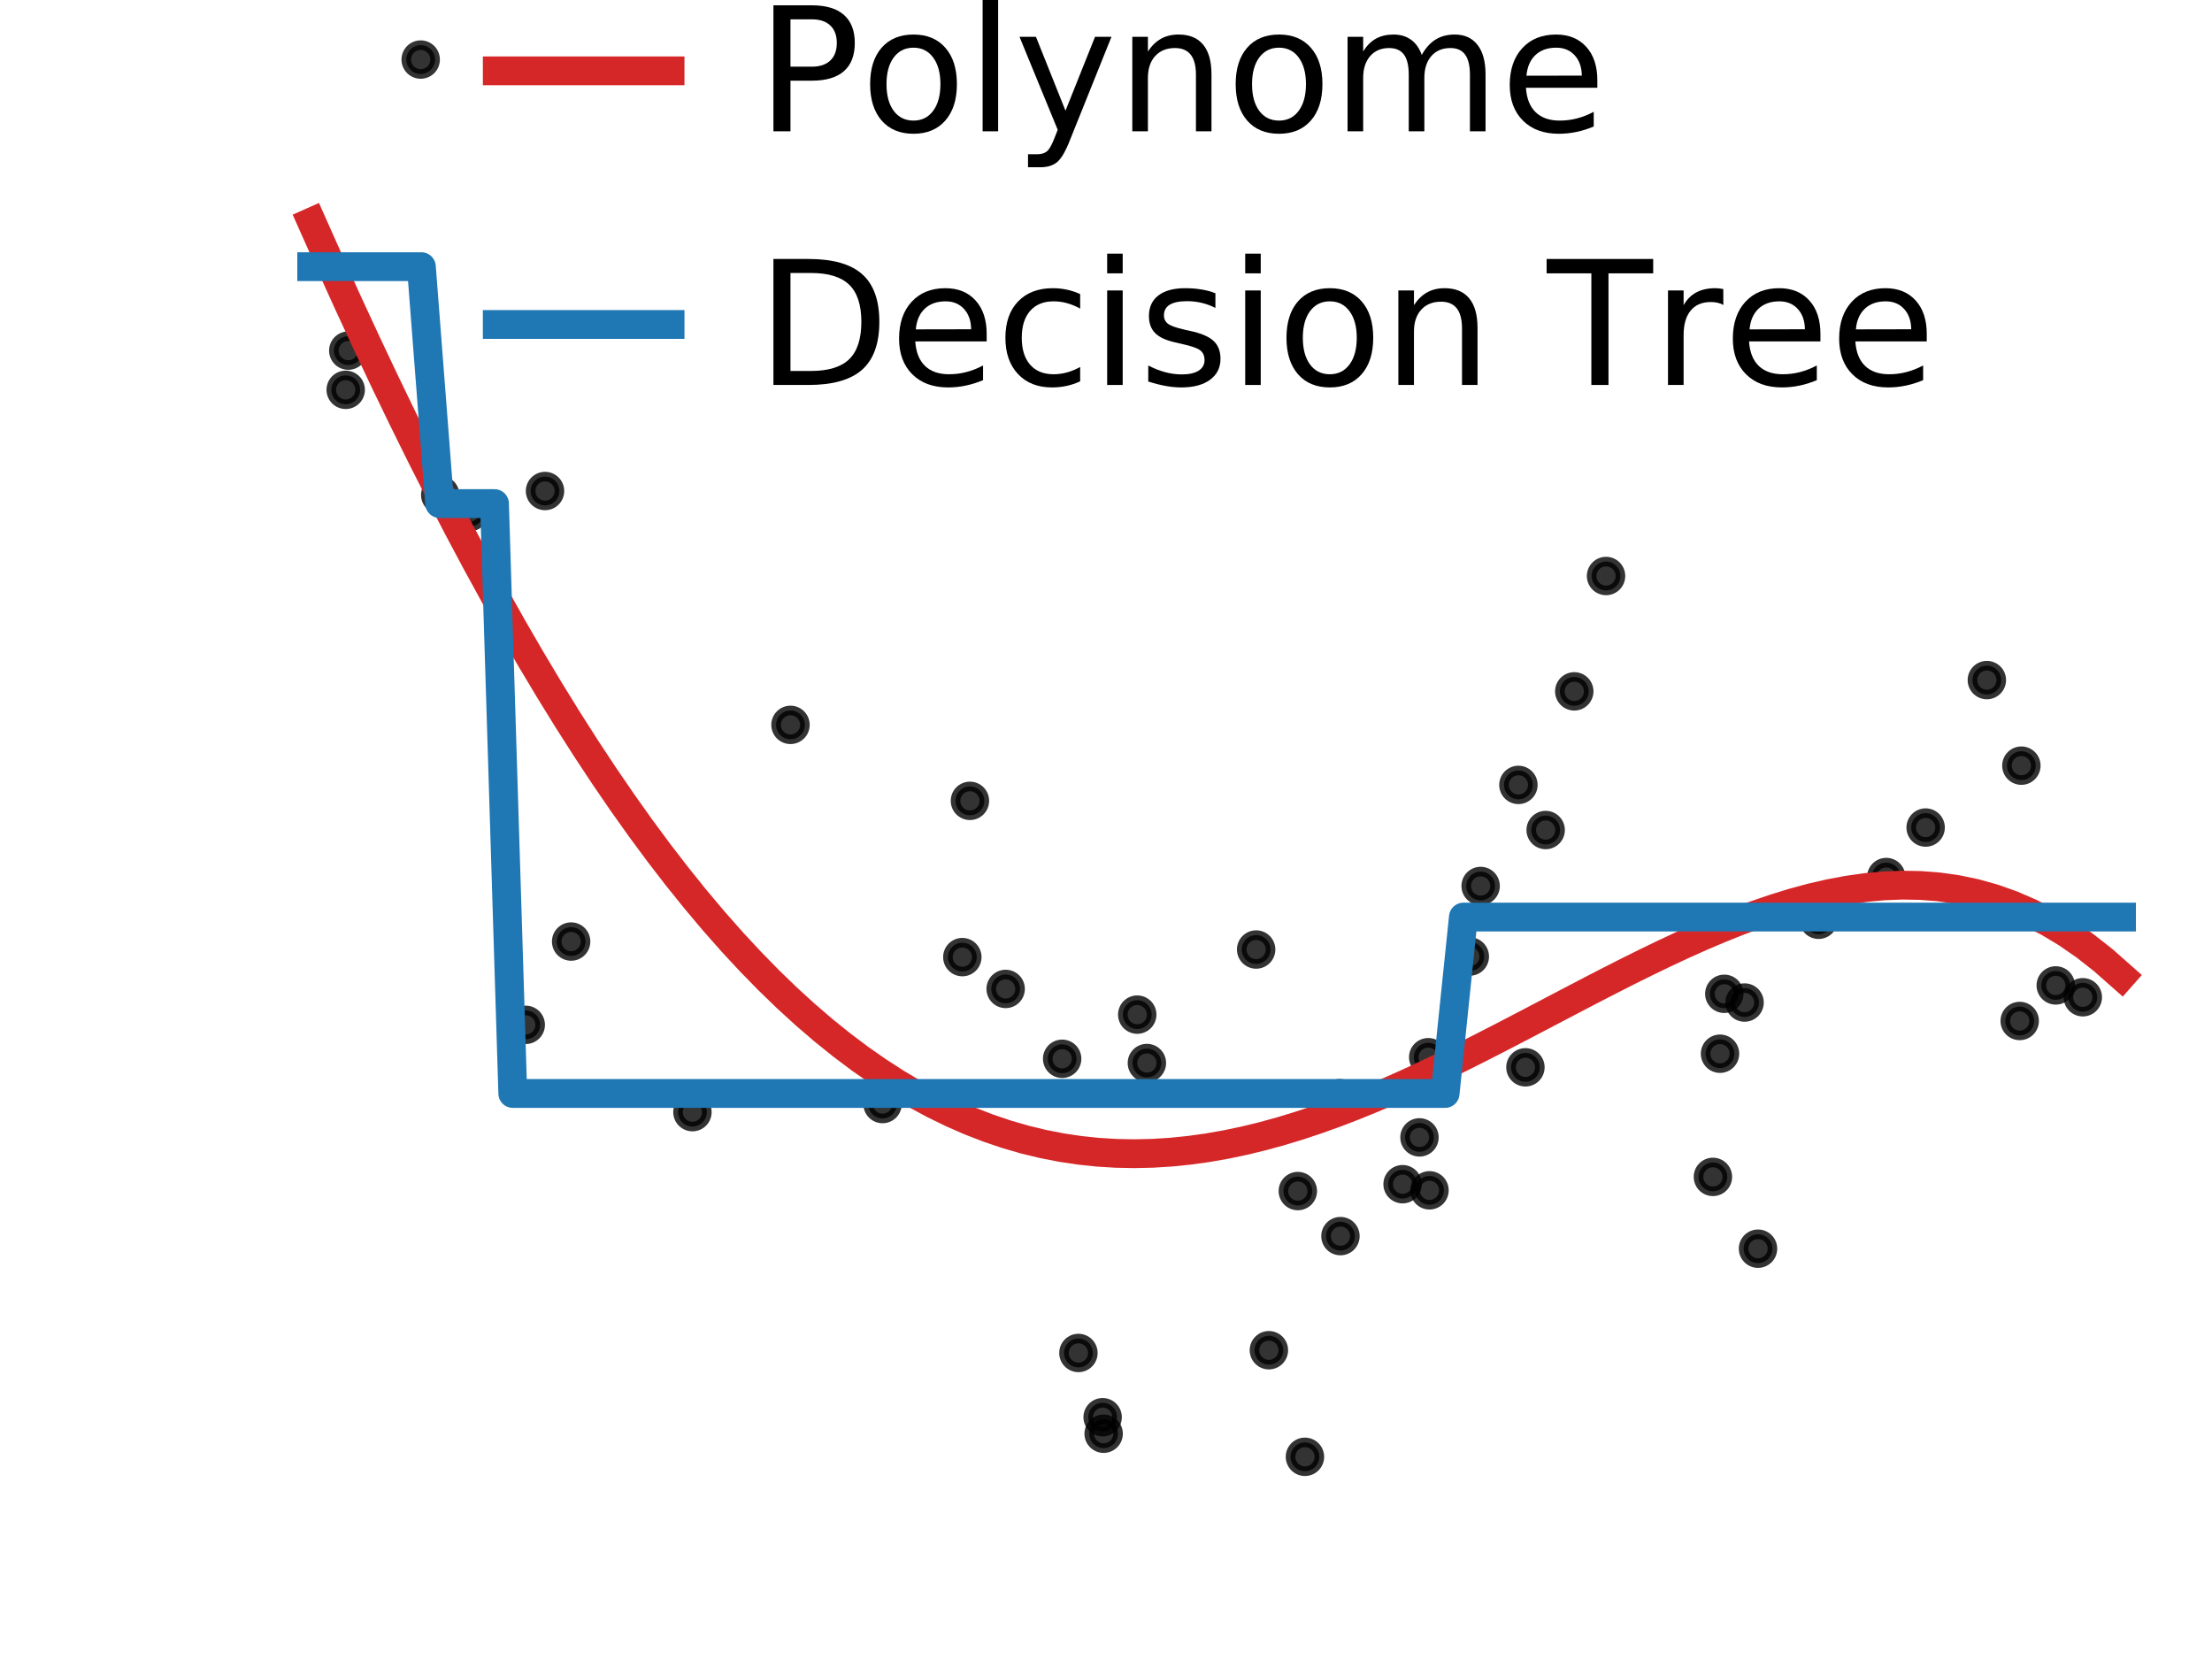 <?xml version="1.0" encoding="utf-8" standalone="no"?>
<!DOCTYPE svg PUBLIC "-//W3C//DTD SVG 1.1//EN"
  "http://www.w3.org/Graphics/SVG/1.1/DTD/svg11.dtd">
<!-- Created with matplotlib (https://matplotlib.org/) -->
<svg height="172.8pt" version="1.1" viewBox="0 0 230.4 172.8" width="230.4pt" xmlns="http://www.w3.org/2000/svg" xmlns:xlink="http://www.w3.org/1999/xlink">
 <defs>
  <style type="text/css">
*{stroke-linecap:butt;stroke-linejoin:round;}
  </style>
 </defs>
 <g id="figure_1">
  <g id="patch_1">
   <path d="M 0 172.8 
L 230.4 172.8 
L 230.4 0 
L 0 0 
z
" style="fill:none;"/>
  </g>
  <g id="axes_1">
   <g id="PathCollection_1">
    <defs>
     <path d="M 0 1.5 
C 0.398 1.5 0.779 1.342 1.061 1.061 
C 1.342 0.779 1.5 0.398 1.5 0 
C 1.5 -0.398 1.342 -0.779 1.061 -1.061 
C 0.779 -1.342 0.398 -1.5 0 -1.5 
C -0.398 -1.5 -0.779 -1.342 -1.061 -1.061 
C -1.342 -0.779 -1.5 -0.398 -1.5 0 
C -1.5 0.398 -1.342 0.779 -1.061 1.061 
C -0.779 1.342 -0.398 1.5 0 1.5 
z
" id="me24a07c315" style="stroke:#000000;stroke-opacity:0.8;"/>
    </defs>
    <g clip-path="url(#pa1abe4ade7)">
     <use style="fill-opacity:0.8;stroke:#000000;stroke-opacity:0.8;" x="135.922" xlink:href="#me24a07c315" y="151.74"/>
     <use style="fill-opacity:0.8;stroke:#000000;stroke-opacity:0.8;" x="167.285" xlink:href="#me24a07c315" y="59.996"/>
     <use style="fill-opacity:0.8;stroke:#000000;stroke-opacity:0.8;" x="146.092" xlink:href="#me24a07c315" y="123.345"/>
     <use style="fill-opacity:0.8;stroke:#000000;stroke-opacity:0.8;" x="135.181" xlink:href="#me24a07c315" y="124.06"/>
     <use style="fill-opacity:0.8;stroke:#000000;stroke-opacity:0.8;" x="112.328" xlink:href="#me24a07c315" y="140.924"/>
     <use style="fill-opacity:0.8;stroke:#000000;stroke-opacity:0.8;" x="154.222" xlink:href="#me24a07c315" y="92.283"/>
     <use style="fill-opacity:0.8;stroke:#000000;stroke-opacity:0.8;" x="114.955" xlink:href="#me24a07c315" y="149.334"/>
     <use style="fill-opacity:0.8;stroke:#000000;stroke-opacity:0.8;" x="200.573" xlink:href="#me24a07c315" y="86.196"/>
     <use style="fill-opacity:0.8;stroke:#000000;stroke-opacity:0.8;" x="214.125" xlink:href="#me24a07c315" y="102.641"/>
     <use style="fill-opacity:0.8;stroke:#000000;stroke-opacity:0.8;" x="104.748" xlink:href="#me24a07c315" y="103.006"/>
     <use style="fill-opacity:0.8;stroke:#000000;stroke-opacity:0.8;" x="181.713" xlink:href="#me24a07c315" y="104.424"/>
     <use style="fill-opacity:0.8;stroke:#000000;stroke-opacity:0.8;" x="132.167" xlink:href="#me24a07c315" y="140.638"/>
     <use style="fill-opacity:0.8;stroke:#000000;stroke-opacity:0.8;" x="139.547" xlink:href="#me24a07c315" y="114.385"/>
     <use style="fill-opacity:0.8;stroke:#000000;stroke-opacity:0.8;" x="206.949" xlink:href="#me24a07c315" y="70.837"/>
     <use style="fill-opacity:0.8;stroke:#000000;stroke-opacity:0.8;" x="45.856" xlink:href="#me24a07c315" y="51.556"/>
     <use style="fill-opacity:0.8;stroke:#000000;stroke-opacity:0.8;" x="48.89" xlink:href="#me24a07c315" y="53.353"/>
     <use style="fill-opacity:0.8;stroke:#000000;stroke-opacity:0.8;" x="36.277" xlink:href="#me24a07c315" y="36.52"/>
     <use style="fill-opacity:0.8;stroke:#000000;stroke-opacity:0.8;" x="189.422" xlink:href="#me24a07c315" y="95.802"/>
     <use style="fill-opacity:0.8;stroke:#000000;stroke-opacity:0.8;" x="179.155" xlink:href="#me24a07c315" y="109.754"/>
     <use style="fill-opacity:0.8;stroke:#000000;stroke-opacity:0.8;" x="196.471" xlink:href="#me24a07c315" y="91.351"/>
     <use style="fill-opacity:0.8;stroke:#000000;stroke-opacity:0.8;" x="216.944" xlink:href="#me24a07c315" y="103.873"/>
     <use style="fill-opacity:0.8;stroke:#000000;stroke-opacity:0.8;" x="183.114" xlink:href="#me24a07c315" y="130.062"/>
     <use style="fill-opacity:0.8;stroke:#000000;stroke-opacity:0.8;" x="119.459" xlink:href="#me24a07c315" y="110.723"/>
     <use style="fill-opacity:0.8;stroke:#000000;stroke-opacity:0.8;" x="179.602" xlink:href="#me24a07c315" y="103.514"/>
     <use style="fill-opacity:0.8;stroke:#000000;stroke-opacity:0.8;" x="54.761" xlink:href="#me24a07c315" y="106.747"/>
     <use style="fill-opacity:0.8;stroke:#000000;stroke-opacity:0.8;" x="153.096" xlink:href="#me24a07c315" y="99.632"/>
     <use style="fill-opacity:0.8;stroke:#000000;stroke-opacity:0.8;" x="59.489" xlink:href="#me24a07c315" y="98.071"/>
     <use style="fill-opacity:0.8;stroke:#000000;stroke-opacity:0.8;" x="210.544" xlink:href="#me24a07c315" y="79.749"/>
     <use style="fill-opacity:0.8;stroke:#000000;stroke-opacity:0.8;" x="130.839" xlink:href="#me24a07c315" y="98.901"/>
     <use style="fill-opacity:0.8;stroke:#000000;stroke-opacity:0.8;" x="110.633" xlink:href="#me24a07c315" y="110.282"/>
     <use style="fill-opacity:0.8;stroke:#000000;stroke-opacity:0.8;" x="82.337" xlink:href="#me24a07c315" y="75.502"/>
     <use style="fill-opacity:0.8;stroke:#000000;stroke-opacity:0.8;" x="178.416" xlink:href="#me24a07c315" y="122.584"/>
     <use style="fill-opacity:0.8;stroke:#000000;stroke-opacity:0.8;" x="118.454" xlink:href="#me24a07c315" y="105.682"/>
     <use style="fill-opacity:0.8;stroke:#000000;stroke-opacity:0.8;" x="139.62" xlink:href="#me24a07c315" y="128.753"/>
     <use style="fill-opacity:0.8;stroke:#000000;stroke-opacity:0.8;" x="36.008" xlink:href="#me24a07c315" y="40.604"/>
     <use style="fill-opacity:0.8;stroke:#000000;stroke-opacity:0.8;" x="148.895" xlink:href="#me24a07c315" y="123.984"/>
     <use style="fill-opacity:0.8;stroke:#000000;stroke-opacity:0.8;" x="147.851" xlink:href="#me24a07c315" y="118.469"/>
     <use style="fill-opacity:0.8;stroke:#000000;stroke-opacity:0.8;" x="148.763" xlink:href="#me24a07c315" y="110.118"/>
     <use style="fill-opacity:0.8;stroke:#000000;stroke-opacity:0.8;" x="210.371" xlink:href="#me24a07c315" y="106.345"/>
     <use style="fill-opacity:0.8;stroke:#000000;stroke-opacity:0.8;" x="160.995" xlink:href="#me24a07c315" y="86.455"/>
     <use style="fill-opacity:0.8;stroke:#000000;stroke-opacity:0.8;" x="100.236" xlink:href="#me24a07c315" y="99.692"/>
     <use style="fill-opacity:0.8;stroke:#000000;stroke-opacity:0.8;" x="114.85" xlink:href="#me24a07c315" y="147.615"/>
     <use style="fill-opacity:0.8;stroke:#000000;stroke-opacity:0.8;" x="163.975" xlink:href="#me24a07c315" y="72.011"/>
     <use style="fill-opacity:0.8;stroke:#000000;stroke-opacity:0.8;" x="43.819" xlink:href="#me24a07c315" y="6.204"/>
     <use style="fill-opacity:0.8;stroke:#000000;stroke-opacity:0.8;" x="158.157" xlink:href="#me24a07c315" y="81.755"/>
     <use style="fill-opacity:0.8;stroke:#000000;stroke-opacity:0.8;" x="158.887" xlink:href="#me24a07c315" y="111.17"/>
     <use style="fill-opacity:0.8;stroke:#000000;stroke-opacity:0.8;" x="72.124" xlink:href="#me24a07c315" y="115.839"/>
     <use style="fill-opacity:0.8;stroke:#000000;stroke-opacity:0.8;" x="56.769" xlink:href="#me24a07c315" y="51.144"/>
     <use style="fill-opacity:0.8;stroke:#000000;stroke-opacity:0.8;" x="91.927" xlink:href="#me24a07c315" y="114.996"/>
     <use style="fill-opacity:0.8;stroke:#000000;stroke-opacity:0.8;" x="101.028" xlink:href="#me24a07c315" y="83.416"/>
    </g>
   </g>
   <g id="line2d_1">
    <path clip-path="url(#pa1abe4ade7)" d="M 32.465 23.118 
L 34.37 27.395 
L 36.274 31.592 
L 38.178 35.705 
L 40.082 39.732 
L 41.986 43.673 
L 43.89 47.525 
L 45.794 51.285 
L 47.699 54.954 
L 49.603 58.529 
L 51.507 62.008 
L 53.411 65.391 
L 55.315 68.676 
L 57.219 71.861 
L 59.123 74.947 
L 61.027 77.932 
L 62.932 80.815 
L 64.836 83.596 
L 66.74 86.274 
L 68.644 88.848 
L 70.548 91.318 
L 72.452 93.683 
L 74.356 95.945 
L 76.26 98.101 
L 78.165 100.153 
L 80.069 102.101 
L 81.973 103.944 
L 83.877 105.683 
L 85.781 107.319 
L 87.685 108.851 
L 89.589 110.281 
L 91.494 111.61 
L 93.398 112.837 
L 95.302 113.965 
L 97.206 114.993 
L 99.11 115.924 
L 101.014 116.758 
L 102.918 117.496 
L 104.822 118.141 
L 106.727 118.694 
L 108.631 119.155 
L 110.535 119.528 
L 112.439 119.814 
L 114.343 120.014 
L 116.247 120.132 
L 118.151 120.168 
L 120.056 120.126 
L 121.96 120.007 
L 123.864 119.814 
L 125.768 119.55 
L 127.672 119.217 
L 129.576 118.818 
L 131.48 118.356 
L 133.384 117.834 
L 135.289 117.255 
L 137.193 116.622 
L 139.097 115.938 
L 141.001 115.207 
L 142.905 114.432 
L 144.809 113.617 
L 146.713 112.765 
L 148.618 111.881 
L 150.522 110.968 
L 152.426 110.03 
L 154.33 109.071 
L 156.234 108.095 
L 158.138 107.107 
L 160.042 106.111 
L 161.946 105.112 
L 163.851 104.114 
L 165.755 103.121 
L 167.659 102.14 
L 169.563 101.173 
L 171.467 100.228 
L 173.371 99.308 
L 175.275 98.419 
L 177.18 97.566 
L 179.084 96.755 
L 180.988 95.991 
L 182.892 95.28 
L 184.796 94.627 
L 186.7 94.038 
L 188.604 93.52 
L 190.508 93.078 
L 192.413 92.718 
L 194.317 92.447 
L 196.221 92.271 
L 198.125 92.196 
L 200.029 92.229 
L 201.933 92.377 
L 203.837 92.646 
L 205.741 93.043 
L 207.646 93.575 
L 209.55 94.249 
L 211.454 95.073 
L 213.358 96.053 
L 215.262 97.197 
L 217.166 98.512 
L 219.07 100.007 
L 220.975 101.688 
" style="fill:none;stroke:#d62728;stroke-linecap:square;stroke-width:3;"/>
   </g>
   <g id="line2d_2">
    <path clip-path="url(#pa1abe4ade7)" d="M 32.465 27.776 
L 34.37 27.776 
L 36.274 27.776 
L 38.178 27.776 
L 40.082 27.776 
L 41.986 27.776 
L 43.89 27.776 
L 45.794 52.454 
L 47.699 52.454 
L 49.603 52.454 
L 51.507 52.454 
L 53.411 113.895 
L 55.315 113.895 
L 57.219 113.895 
L 59.123 113.895 
L 61.027 113.895 
L 62.932 113.895 
L 64.836 113.895 
L 66.74 113.895 
L 68.644 113.895 
L 70.548 113.895 
L 72.452 113.895 
L 74.356 113.895 
L 76.26 113.895 
L 78.165 113.895 
L 80.069 113.895 
L 81.973 113.895 
L 83.877 113.895 
L 85.781 113.895 
L 87.685 113.895 
L 89.589 113.895 
L 91.494 113.895 
L 93.398 113.895 
L 95.302 113.895 
L 97.206 113.895 
L 99.11 113.895 
L 101.014 113.895 
L 102.918 113.895 
L 104.822 113.895 
L 106.727 113.895 
L 108.631 113.895 
L 110.535 113.895 
L 112.439 113.895 
L 114.343 113.895 
L 116.247 113.895 
L 118.151 113.895 
L 120.056 113.895 
L 121.96 113.895 
L 123.864 113.895 
L 125.768 113.895 
L 127.672 113.895 
L 129.576 113.895 
L 131.48 113.895 
L 133.384 113.895 
L 135.289 113.895 
L 137.193 113.895 
L 139.097 113.895 
L 141.001 113.895 
L 142.905 113.895 
L 144.809 113.895 
L 146.713 113.895 
L 148.618 113.895 
L 150.522 113.895 
L 152.426 95.522 
L 154.33 95.522 
L 156.234 95.522 
L 158.138 95.522 
L 160.042 95.522 
L 161.946 95.522 
L 163.851 95.522 
L 165.755 95.522 
L 167.659 95.522 
L 169.563 95.522 
L 171.467 95.522 
L 173.371 95.522 
L 175.275 95.522 
L 177.18 95.522 
L 179.084 95.522 
L 180.988 95.522 
L 182.892 95.522 
L 184.796 95.522 
L 186.7 95.522 
L 188.604 95.522 
L 190.508 95.522 
L 192.413 95.522 
L 194.317 95.522 
L 196.221 95.522 
L 198.125 95.522 
L 200.029 95.522 
L 201.933 95.522 
L 203.837 95.522 
L 205.741 95.522 
L 207.646 95.522 
L 209.55 95.522 
L 211.454 95.522 
L 213.358 95.522 
L 215.262 95.522 
L 217.166 95.522 
L 219.07 95.522 
L 220.975 95.522 
" style="fill:none;stroke:#1f77b4;stroke-linecap:square;stroke-width:3;"/>
   </g>
   <g id="legend_1">
    <g id="line2d_3">
     <path d="M 51.794 7.377 
L 69.794 7.377 
" style="fill:none;stroke:#d62728;stroke-linecap:square;stroke-width:3;"/>
    </g>
    <g id="line2d_4"/>
    <g id="text_1">
     <!-- Polynome -->
     <defs>
      <path d="M 19.672 64.797 
L 19.672 37.406 
L 32.078 37.406 
Q 38.969 37.406 42.719 40.969 
Q 46.484 44.531 46.484 51.125 
Q 46.484 57.672 42.719 61.234 
Q 38.969 64.797 32.078 64.797 
z
M 9.812 72.906 
L 32.078 72.906 
Q 44.344 72.906 50.609 67.359 
Q 56.891 61.812 56.891 51.125 
Q 56.891 40.328 50.609 34.812 
Q 44.344 29.297 32.078 29.297 
L 19.672 29.297 
L 19.672 0 
L 9.812 0 
z
" id="DejaVuSans-80"/>
      <path d="M 30.609 48.391 
Q 23.391 48.391 19.188 42.75 
Q 14.984 37.109 14.984 27.297 
Q 14.984 17.484 19.156 11.844 
Q 23.344 6.203 30.609 6.203 
Q 37.797 6.203 41.984 11.859 
Q 46.188 17.531 46.188 27.297 
Q 46.188 37.016 41.984 42.703 
Q 37.797 48.391 30.609 48.391 
z
M 30.609 56 
Q 42.328 56 49.016 48.375 
Q 55.719 40.766 55.719 27.297 
Q 55.719 13.875 49.016 6.219 
Q 42.328 -1.422 30.609 -1.422 
Q 18.844 -1.422 12.172 6.219 
Q 5.516 13.875 5.516 27.297 
Q 5.516 40.766 12.172 48.375 
Q 18.844 56 30.609 56 
z
" id="DejaVuSans-111"/>
      <path d="M 9.422 75.984 
L 18.406 75.984 
L 18.406 0 
L 9.422 0 
z
" id="DejaVuSans-108"/>
      <path d="M 32.172 -5.078 
Q 28.375 -14.844 24.75 -17.812 
Q 21.141 -20.797 15.094 -20.797 
L 7.906 -20.797 
L 7.906 -13.281 
L 13.188 -13.281 
Q 16.891 -13.281 18.938 -11.516 
Q 21 -9.766 23.484 -3.219 
L 25.094 0.875 
L 2.984 54.688 
L 12.5 54.688 
L 29.594 11.922 
L 46.688 54.688 
L 56.203 54.688 
z
" id="DejaVuSans-121"/>
      <path d="M 54.891 33.016 
L 54.891 0 
L 45.906 0 
L 45.906 32.719 
Q 45.906 40.484 42.875 44.328 
Q 39.844 48.188 33.797 48.188 
Q 26.516 48.188 22.312 43.547 
Q 18.109 38.922 18.109 30.906 
L 18.109 0 
L 9.078 0 
L 9.078 54.688 
L 18.109 54.688 
L 18.109 46.188 
Q 21.344 51.125 25.703 53.562 
Q 30.078 56 35.797 56 
Q 45.219 56 50.047 50.172 
Q 54.891 44.344 54.891 33.016 
z
" id="DejaVuSans-110"/>
      <path d="M 52 44.188 
Q 55.375 50.25 60.062 53.125 
Q 64.75 56 71.094 56 
Q 79.641 56 84.281 50.016 
Q 88.922 44.047 88.922 33.016 
L 88.922 0 
L 79.891 0 
L 79.891 32.719 
Q 79.891 40.578 77.094 44.375 
Q 74.312 48.188 68.609 48.188 
Q 61.625 48.188 57.562 43.547 
Q 53.516 38.922 53.516 30.906 
L 53.516 0 
L 44.484 0 
L 44.484 32.719 
Q 44.484 40.625 41.703 44.406 
Q 38.922 48.188 33.109 48.188 
Q 26.219 48.188 22.156 43.531 
Q 18.109 38.875 18.109 30.906 
L 18.109 0 
L 9.078 0 
L 9.078 54.688 
L 18.109 54.688 
L 18.109 46.188 
Q 21.188 51.219 25.484 53.609 
Q 29.781 56 35.688 56 
Q 41.656 56 45.828 52.969 
Q 50 49.953 52 44.188 
z
" id="DejaVuSans-109"/>
      <path d="M 56.203 29.594 
L 56.203 25.203 
L 14.891 25.203 
Q 15.484 15.922 20.484 11.062 
Q 25.484 6.203 34.422 6.203 
Q 39.594 6.203 44.453 7.469 
Q 49.312 8.734 54.109 11.281 
L 54.109 2.781 
Q 49.266 0.734 44.188 -0.344 
Q 39.109 -1.422 33.891 -1.422 
Q 20.797 -1.422 13.156 6.188 
Q 5.516 13.812 5.516 26.812 
Q 5.516 40.234 12.766 48.109 
Q 20.016 56 32.328 56 
Q 43.359 56 49.781 48.891 
Q 56.203 41.797 56.203 29.594 
z
M 47.219 32.234 
Q 47.125 39.594 43.094 43.984 
Q 39.062 48.391 32.422 48.391 
Q 24.906 48.391 20.391 44.141 
Q 15.875 39.891 15.188 32.172 
z
" id="DejaVuSans-101"/>
     </defs>
     <g transform="translate(78.794 13.677)scale(0.18 -0.18)">
      <use xlink:href="#DejaVuSans-80"/>
      <use x="60.256" xlink:href="#DejaVuSans-111"/>
      <use x="121.438" xlink:href="#DejaVuSans-108"/>
      <use x="149.221" xlink:href="#DejaVuSans-121"/>
      <use x="208.4" xlink:href="#DejaVuSans-110"/>
      <use x="271.779" xlink:href="#DejaVuSans-111"/>
      <use x="332.961" xlink:href="#DejaVuSans-109"/>
      <use x="430.373" xlink:href="#DejaVuSans-101"/>
     </g>
    </g>
    <g id="line2d_5">
     <path d="M 51.794 33.798 
L 69.794 33.798 
" style="fill:none;stroke:#1f77b4;stroke-linecap:square;stroke-width:3;"/>
    </g>
    <g id="line2d_6"/>
    <g id="text_2">
     <!-- Decision Tree -->
     <defs>
      <path d="M 19.672 64.797 
L 19.672 8.109 
L 31.594 8.109 
Q 46.688 8.109 53.688 14.938 
Q 60.688 21.781 60.688 36.531 
Q 60.688 51.172 53.688 57.984 
Q 46.688 64.797 31.594 64.797 
z
M 9.812 72.906 
L 30.078 72.906 
Q 51.266 72.906 61.172 64.094 
Q 71.094 55.281 71.094 36.531 
Q 71.094 17.672 61.125 8.828 
Q 51.172 0 30.078 0 
L 9.812 0 
z
" id="DejaVuSans-68"/>
      <path d="M 48.781 52.594 
L 48.781 44.188 
Q 44.969 46.297 41.141 47.344 
Q 37.312 48.391 33.406 48.391 
Q 24.656 48.391 19.812 42.844 
Q 14.984 37.312 14.984 27.297 
Q 14.984 17.281 19.812 11.734 
Q 24.656 6.203 33.406 6.203 
Q 37.312 6.203 41.141 7.25 
Q 44.969 8.297 48.781 10.406 
L 48.781 2.094 
Q 45.016 0.344 40.984 -0.531 
Q 36.969 -1.422 32.422 -1.422 
Q 20.062 -1.422 12.781 6.344 
Q 5.516 14.109 5.516 27.297 
Q 5.516 40.672 12.859 48.328 
Q 20.219 56 33.016 56 
Q 37.156 56 41.109 55.141 
Q 45.062 54.297 48.781 52.594 
z
" id="DejaVuSans-99"/>
      <path d="M 9.422 54.688 
L 18.406 54.688 
L 18.406 0 
L 9.422 0 
z
M 9.422 75.984 
L 18.406 75.984 
L 18.406 64.594 
L 9.422 64.594 
z
" id="DejaVuSans-105"/>
      <path d="M 44.281 53.078 
L 44.281 44.578 
Q 40.484 46.531 36.375 47.5 
Q 32.281 48.484 27.875 48.484 
Q 21.188 48.484 17.844 46.438 
Q 14.5 44.391 14.5 40.281 
Q 14.5 37.156 16.891 35.375 
Q 19.281 33.594 26.516 31.984 
L 29.594 31.297 
Q 39.156 29.25 43.188 25.516 
Q 47.219 21.781 47.219 15.094 
Q 47.219 7.469 41.188 3.016 
Q 35.156 -1.422 24.609 -1.422 
Q 20.219 -1.422 15.453 -0.562 
Q 10.688 0.297 5.422 2 
L 5.422 11.281 
Q 10.406 8.688 15.234 7.391 
Q 20.062 6.109 24.812 6.109 
Q 31.156 6.109 34.562 8.281 
Q 37.984 10.453 37.984 14.406 
Q 37.984 18.062 35.516 20.016 
Q 33.062 21.969 24.703 23.781 
L 21.578 24.516 
Q 13.234 26.266 9.516 29.906 
Q 5.812 33.547 5.812 39.891 
Q 5.812 47.609 11.281 51.797 
Q 16.75 56 26.812 56 
Q 31.781 56 36.172 55.266 
Q 40.578 54.547 44.281 53.078 
z
" id="DejaVuSans-115"/>
      <path id="DejaVuSans-32"/>
      <path d="M -0.297 72.906 
L 61.375 72.906 
L 61.375 64.594 
L 35.5 64.594 
L 35.5 0 
L 25.594 0 
L 25.594 64.594 
L -0.297 64.594 
z
" id="DejaVuSans-84"/>
      <path d="M 41.109 46.297 
Q 39.594 47.172 37.812 47.578 
Q 36.031 48 33.891 48 
Q 26.266 48 22.188 43.047 
Q 18.109 38.094 18.109 28.812 
L 18.109 0 
L 9.078 0 
L 9.078 54.688 
L 18.109 54.688 
L 18.109 46.188 
Q 20.953 51.172 25.484 53.578 
Q 30.031 56 36.531 56 
Q 37.453 56 38.578 55.875 
Q 39.703 55.766 41.062 55.516 
z
" id="DejaVuSans-114"/>
     </defs>
     <g transform="translate(78.794 40.098)scale(0.18 -0.18)">
      <use xlink:href="#DejaVuSans-68"/>
      <use x="77.002" xlink:href="#DejaVuSans-101"/>
      <use x="138.525" xlink:href="#DejaVuSans-99"/>
      <use x="193.506" xlink:href="#DejaVuSans-105"/>
      <use x="221.289" xlink:href="#DejaVuSans-115"/>
      <use x="273.389" xlink:href="#DejaVuSans-105"/>
      <use x="301.172" xlink:href="#DejaVuSans-111"/>
      <use x="362.354" xlink:href="#DejaVuSans-110"/>
      <use x="425.732" xlink:href="#DejaVuSans-32"/>
      <use x="457.52" xlink:href="#DejaVuSans-84"/>
      <use x="518.385" xlink:href="#DejaVuSans-114"/>
      <use x="559.467" xlink:href="#DejaVuSans-101"/>
      <use x="620.99" xlink:href="#DejaVuSans-101"/>
     </g>
    </g>
   </g>
  </g>
 </g>
 <defs>
  <clipPath id="pa1abe4ade7">
   <rect height="155.52" width="207.36" x="23.04" y="0"/>
  </clipPath>
 </defs>
</svg>
